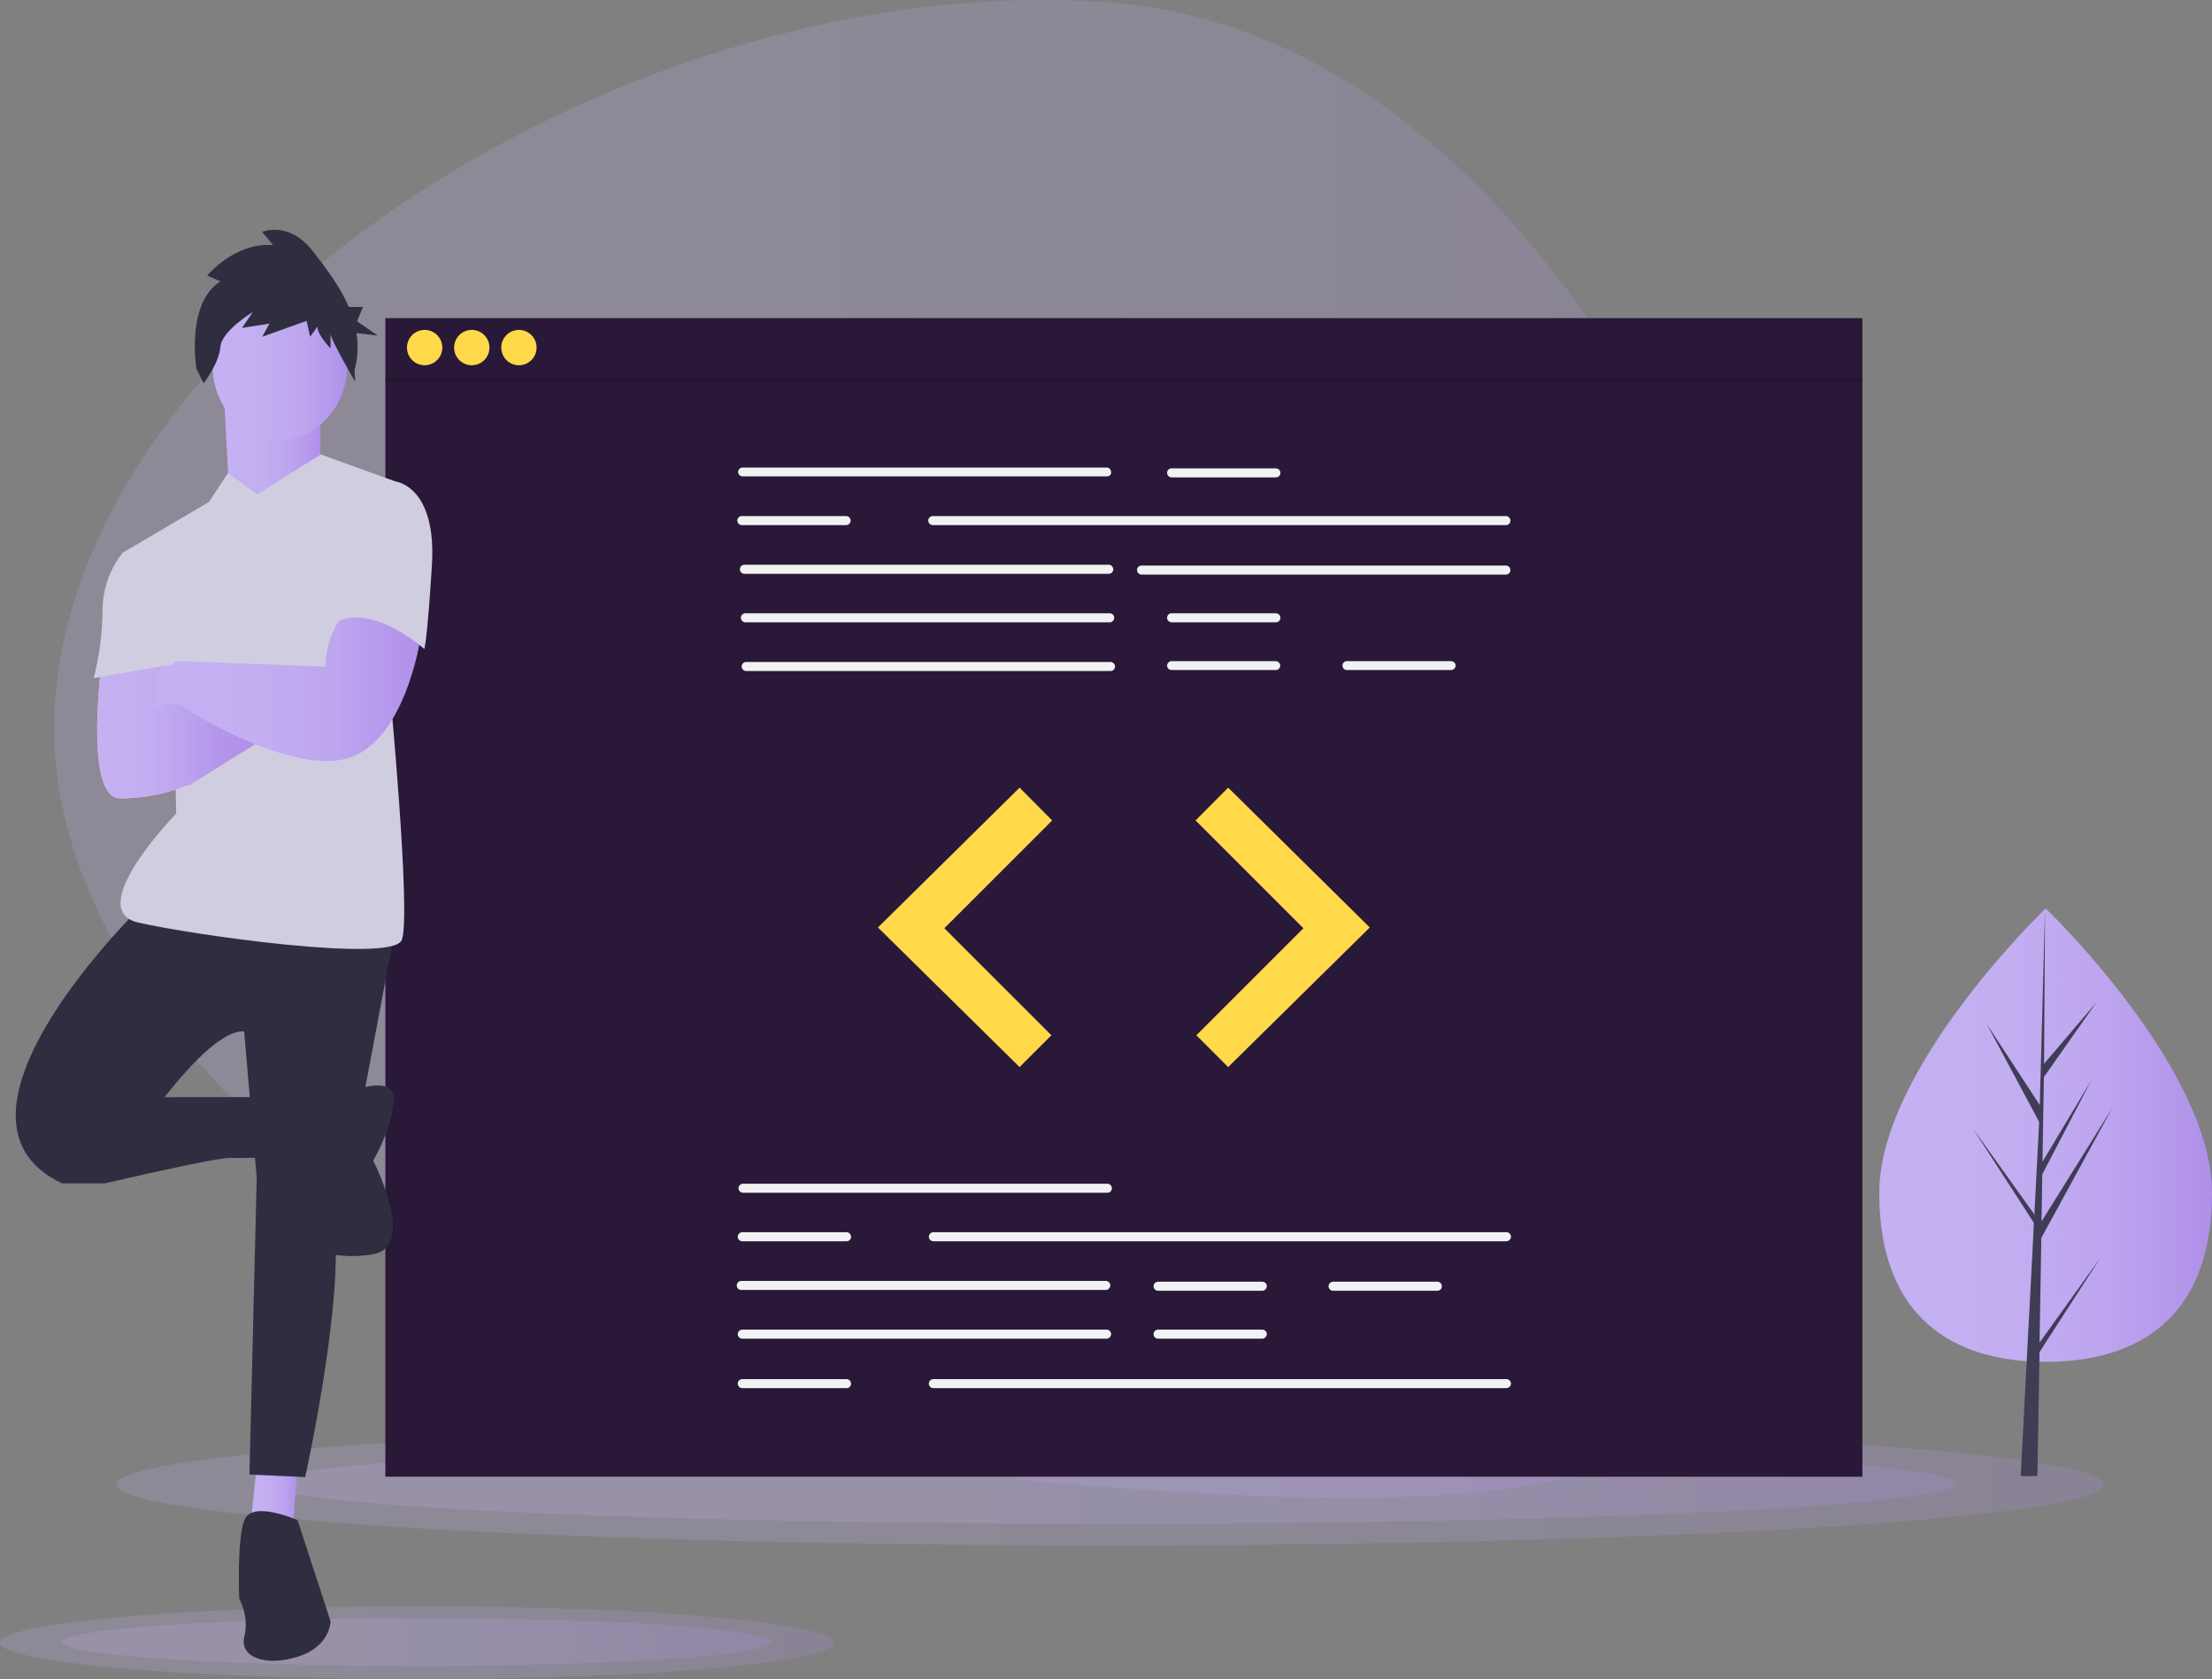<?xml version="1.0" encoding="utf-8"?>
<!-- Generator: Adobe Illustrator 22.0.0, SVG Export Plug-In . SVG Version: 6.00 Build 0)  -->
<svg version="1.1" id="a594ac37-6d44-4297-8862-1cbd9c01c0b7"
	 xmlns="http://www.w3.org/2000/svg" xmlns:xlink="http://www.w3.org/1999/xlink" x="0px" y="0px" viewBox="0 0 1126.2 855"
	 style="enable-background:new 0 0 1126.2 855;" xml:space="preserve">
<rect x="0" y="0" width="1126.2" height="855" fill="#808080" stroke="none"/>
<style type="text/css">
	.st0{opacity:0.2;fill:url(#SVGID_1_);}
	.st1{opacity:0.2;fill:url(#SVGID_2_);}
	.st2{opacity:0.2;fill:url(#SVGID_3_);}
	.st3{opacity:0.2;fill:url(#SVGID_4_);}
	.st4{opacity:0.2;fill:url(#SVGID_5_);}
	.st5{fill:#2A1838;}
	.st6{fill:#F2F2F2;}
	.st7{fill:#FFD949;}
	.st8{opacity:0.1;enable-background:new    ;}
	.st9{fill:url(#SVGID_6_);}
	.st10{fill:#3F3D56;}
	.st11{fill:url(#SVGID_7_);}
	.st12{fill:#2F2E41;}
	.st13{fill:url(#SVGID_8_);}
	.st14{fill:#D0CDE1;}
	.st15{fill:#FFB9B9;}
	.st16{fill:url(#SVGID_9_);}
	.st17{fill:url(#SVGID_10_);}
	.st18{fill:url(#SVGID_11_);}
</style>
<linearGradient id="SVGID_1_" gradientUnits="userSpaceOnUse" x1="27.571" y1="381.388" x2="933.469" y2="381.388">
	<stop  offset="0" style="stop-color:#C4B1F2"/>
	<stop  offset="0.397" style="stop-color:#C2AEF1"/>
	<stop  offset="0.68" style="stop-color:#BDA5EF"/>
	<stop  offset="0.926" style="stop-color:#B395EB"/>
	<stop  offset="1" style="stop-color:#AF8FEA"/>
</linearGradient>
<path class="st0" d="M544.9,755.9C302.5,737.5,13.4,549.7,28.1,356.3S322.8-17.1,565.2,1.3s381.9,379.9,367.2,573.3
	C917.7,767.9,787.3,774.4,544.9,755.9z"/>
<linearGradient id="SVGID_2_" gradientUnits="userSpaceOnUse" x1="59.194" y1="756" x2="1071.194" y2="756">
	<stop  offset="0" style="stop-color:#C4B1F2"/>
	<stop  offset="0.397" style="stop-color:#C2AEF1"/>
	<stop  offset="0.68" style="stop-color:#BDA5EF"/>
	<stop  offset="0.926" style="stop-color:#B395EB"/>
	<stop  offset="1" style="stop-color:#AF8FEA"/>
</linearGradient>
<ellipse class="st1" cx="565.2" cy="756" rx="506" ry="31"/>
<linearGradient id="SVGID_3_" gradientUnits="userSpaceOnUse" x1="134.194" y1="755.5" x2="996.193" y2="755.5">
	<stop  offset="0" style="stop-color:#C4B1F2"/>
	<stop  offset="0.397" style="stop-color:#C2AEF1"/>
	<stop  offset="0.68" style="stop-color:#BDA5EF"/>
	<stop  offset="0.926" style="stop-color:#B395EB"/>
	<stop  offset="1" style="stop-color:#AF8FEA"/>
</linearGradient>
<ellipse class="st2" cx="565.2" cy="755.5" rx="431" ry="20.5"/>
<linearGradient id="SVGID_4_" gradientUnits="userSpaceOnUse" x1="0" y1="836.5" x2="424.387" y2="836.5">
	<stop  offset="0" style="stop-color:#C4B1F2"/>
	<stop  offset="0.397" style="stop-color:#C2AEF1"/>
	<stop  offset="0.68" style="stop-color:#BDA5EF"/>
	<stop  offset="0.926" style="stop-color:#B395EB"/>
	<stop  offset="1" style="stop-color:#AF8FEA"/>
</linearGradient>
<ellipse class="st3" cx="212.2" cy="836.5" rx="212.2" ry="18.5"/>
<linearGradient id="SVGID_5_" gradientUnits="userSpaceOnUse" x1="31.452" y1="836.202" x2="392.935" y2="836.202">
	<stop  offset="0" style="stop-color:#C4B1F2"/>
	<stop  offset="0.397" style="stop-color:#C2AEF1"/>
	<stop  offset="0.68" style="stop-color:#BDA5EF"/>
	<stop  offset="0.926" style="stop-color:#B395EB"/>
	<stop  offset="1" style="stop-color:#AF8FEA"/>
</linearGradient>
<ellipse class="st4" cx="212.2" cy="836.2" rx="180.7" ry="12.2"/>
<rect x="196.2" y="162" class="st5" width="752" height="590"/>
<path class="st6" d="M563.6,242.6H378.1c-1.2,0-2.3-1-2.3-2.2s1-2.3,2.2-2.3c0,0,0,0,0,0h185.5c1.2,0,2.2,1,2.2,2.3
	C565.9,241.6,564.9,242.6,563.6,242.6z"/>
<path class="st6" d="M766.7,267.4H474.9c-1.2,0-2.3-1-2.3-2.3s1-2.3,2.3-2.3l0,0h291.8c1.2,0,2.3,1,2.3,2.3S768,267.4,766.7,267.4z"
	/>
<path class="st6" d="M564.5,292.2H379c-1.2,0-2.3-1-2.3-2.3s1-2.3,2.3-2.3h185.5c1.2,0,2.3,1,2.3,2.3S565.8,292.2,564.5,292.2z"/>
<path class="st6" d="M766.7,292.6H581.2c-1.2,0-2.3-1-2.3-2.3s1-2.3,2.3-2.3h185.5c1.2,0,2.3,1,2.3,2.3S768,292.6,766.7,292.6z"/>
<path class="st6" d="M565,316.9H379.5c-1.2,0-2.3-1-2.3-2.3s1-2.3,2.3-2.3H565c1.2,0,2.3,1,2.3,2.3S566.2,316.9,565,316.9z"/>
<path class="st6" d="M565.4,341.7H379.9c-1.2,0-2.3-1-2.3-2.3s1-2.3,2.3-2.3h185.5c1.2,0,2.3,1,2.3,2.3S566.7,341.7,565.4,341.7z"/>
<path class="st6" d="M649.6,243.1h-53.1c-1.2,0-2.3-1-2.3-2.3s1-2.3,2.3-2.3l0,0h53.1c1.2,0,2.3,1,2.3,2.3S650.9,243.1,649.6,243.1z
	"/>
<path class="st6" d="M649.6,316.9h-53.1c-1.2,0-2.3-1-2.3-2.3s1-2.3,2.3-2.3l0,0h53.1c1.2,0,2.3,1,2.3,2.3S650.9,316.9,649.6,316.9z
	"/>
<path class="st6" d="M649.6,341.2h-53.1c-1.2,0-2.3-1-2.3-2.2s1-2.3,2.2-2.3c0,0,0,0,0,0h53.1c1.2,0,2.3,1,2.3,2.2
	S650.9,341.2,649.6,341.2C649.7,341.2,649.6,341.2,649.6,341.2z"/>
<path class="st6" d="M738.8,341.2h-53.1c-1.2,0-2.2-1-2.2-2.3c0-1.2,1-2.2,2.2-2.2h53.1c1.2,0,2.3,1,2.3,2.2
	S740.1,341.2,738.8,341.2C738.8,341.2,738.8,341.2,738.8,341.2z"/>
<path class="st6" d="M430.8,267.4h-53.1c-1.2,0-2.3-1-2.3-2.3s1-2.3,2.3-2.3l0,0h53.1c1.2,0,2.3,1,2.3,2.3S432,267.4,430.8,267.4z"
	/>
<path class="st6" d="M563.9,607.4H378.3c-1.2,0-2.3-1-2.3-2.3c0-1.2,1-2.3,2.3-2.3l0,0h185.5c1.2,0,2.3,1,2.3,2.3
	C566.1,606.4,565.1,607.4,563.9,607.4z"/>
<path class="st6" d="M563,656.9H377.4c-1.2,0-2.3-1-2.3-2.3c0-1.2,1-2.3,2.3-2.3l0,0H563c1.2,0,2.3,1,2.3,2.3
	C565.2,655.9,564.2,656.9,563,656.9z"/>
<path class="st6" d="M563.4,681.7H377.9c-1.2,0-2.3-1-2.3-2.3c0-1.2,1-2.3,2.3-2.3l0,0h185.5c1.2,0,2.3,1,2.3,2.3
	C565.7,680.6,564.7,681.7,563.4,681.7z"/>
<path class="st6" d="M642.7,657.3h-53.1c-1.2,0-2.3-1-2.3-2.3c0-1.2,1-2.3,2.3-2.3h53.1c1.2,0,2.3,1,2.3,2.3
	C644.9,656.3,643.9,657.3,642.7,657.3L642.7,657.3z"/>
<path class="st6" d="M642.7,681.7h-53.1c-1.2,0-2.3-1-2.3-2.3c0-1.2,1-2.3,2.3-2.3h53.1c1.2,0,2.3,1,2.3,2.3
	C644.9,680.6,643.9,681.7,642.7,681.7L642.7,681.7z"/>
<path class="st6" d="M731.8,657.3h-53.1c-1.2,0-2.3-1-2.3-2.3c0-1.2,1-2.3,2.3-2.3h53.1c1.2,0,2.3,1,2.3,2.3
	C734.1,656.3,733.1,657.3,731.8,657.3z"/>
<path class="st6" d="M766.9,632.1H475.2c-1.2,0-2.3-1-2.3-2.3c0-1.2,1-2.3,2.3-2.3h291.8c1.2,0,2.3,1,2.3,2.3
	C769.2,631.1,768.2,632.1,766.9,632.1z"/>
<path class="st6" d="M431,632.1h-53.1c-1.2,0-2.3-1-2.3-2.3c0-1.2,1-2.3,2.3-2.3l0,0H431c1.2,0,2.3,1,2.3,2.3
	C433.3,631.1,432.3,632.1,431,632.1z"/>
<path class="st6" d="M766.9,706.9H475.2c-1.2,0-2.3-1-2.3-2.3c0-1.2,1-2.3,2.3-2.3h291.8c1.2,0,2.3,1,2.3,2.3
	C769.2,705.9,768.2,706.9,766.9,706.9L766.9,706.9z"/>
<path class="st6" d="M431,706.9h-53.1c-1.2,0-2.3-1-2.3-2.3c0-1.2,1-2.3,2.3-2.3l0,0H431c1.2,0,2.3,1,2.3,2.3
	C433.3,705.9,432.3,706.9,431,706.9z"/>
<polygon class="st7" points="519.1,401.1 447,472.3 519.1,543.4 535.3,527.2 480.8,472.7 535.7,417.8 "/>
<polygon class="st7" points="625.3,401.1 697.4,472.3 625.3,543.4 609.1,527.2 663.6,472.7 608.7,417.8 "/>
<circle class="st7" cx="216.2" cy="177" r="9"/>
<circle class="st7" cx="240.2" cy="177" r="9"/>
<circle class="st7" cx="264.2" cy="177" r="9"/>
<rect x="196.2" y="192" class="st8" width="752" height="3"/>
<linearGradient id="SVGID_6_" gradientUnits="userSpaceOnUse" x1="956.841" y1="578.023" x2="1126.194" y2="578.023">
	<stop  offset="0" style="stop-color:#C4B1F2"/>
	<stop  offset="0.397" style="stop-color:#C2AEF1"/>
	<stop  offset="0.68" style="stop-color:#BDA5EF"/>
	<stop  offset="0.926" style="stop-color:#B395EB"/>
	<stop  offset="1" style="stop-color:#AF8FEA"/>
</linearGradient>
<path class="st9" d="M1126.2,607.5c0,63.8-37.9,86-84.7,86s-84.7-22.3-84.7-86s84.7-144.9,84.7-144.9S1126.2,543.7,1126.2,607.5z"/>
<polygon class="st10" points="1038.4,683.7 1039.3,630.4 1075.4,564.3 1039.4,622 1039.8,598 1064.7,550.2 1039.9,591.6 
	1039.9,591.6 1040.6,548.5 1067.3,510.5 1040.7,541.7 1041.2,462.6 1038.4,567.3 1038.7,563 1011.6,521.6 1038.2,571.3 
	1035.7,619.5 1035.6,618.2 1004.4,574.6 1035.5,622.7 1035.2,628.8 1035.2,628.9 1035.2,629.4 1028.8,751.7 1037.3,751.7 
	1038.4,688.5 1069.4,640.5 "/>
<linearGradient id="SVGID_7_" gradientUnits="userSpaceOnUse" x1="126.988" y1="763.122" x2="151.49" y2="763.122">
	<stop  offset="0" style="stop-color:#C4B1F2"/>
	<stop  offset="0.397" style="stop-color:#C2AEF1"/>
	<stop  offset="0.68" style="stop-color:#BDA5EF"/>
	<stop  offset="0.926" style="stop-color:#B395EB"/>
	<stop  offset="1" style="stop-color:#AF8FEA"/>
</linearGradient>
<polygon class="st11" points="130.9,744.4 127,781.8 148.9,779.2 151.5,748.3 "/>
<path class="st12" d="M72.8,460.7c0,0-112.2,108.3-41.3,141.9h21.9c0,0,47.7-78.7,70.9-77.4l6.4,74.8L127,750.9l28.4,1.3
	c0,0,16.8-76.1,15.5-118.6l29.7-157.3L72.8,460.7z"/>
<path class="st12" d="M38,597.4l15.5,5.2c0,0,60.6-14.2,64.5-12.9l12-0.1l-0.4-30.9H78L38,597.4z"/>
<path class="st12" d="M151.5,774.1c0,0-23.2-10.3-27.1,0s-2.6,40-2.6,40s5.2,9,2.6,19.3s10.3,15.5,27.1,10.3s16.8-18.1,16.8-18.1
	L151.5,774.1z"/>
<path class="st12" d="M177.9,556.1c0,0,24.2-10.3,22.5,5.2S190,591,190,591s22.5,43.8,0,47.7s-39.8-5.2-39.8-11.6
	S177.9,556.1,177.9,556.1z"/>
<linearGradient id="SVGID_8_" gradientUnits="userSpaceOnUse" x1="114.091" y1="236.312" x2="163.097" y2="236.312">
	<stop  offset="0" style="stop-color:#C4B1F2"/>
	<stop  offset="0.397" style="stop-color:#C2AEF1"/>
	<stop  offset="0.68" style="stop-color:#BDA5EF"/>
	<stop  offset="0.926" style="stop-color:#B395EB"/>
	<stop  offset="1" style="stop-color:#AF8FEA"/>
</linearGradient>
<polygon class="st13" points="114.1,202.8 116.7,251.8 138.6,271.1 163.1,236.3 163.1,201.5 "/>
<path class="st14" d="M130.9,251.8l-14.8-11l-9.7,14.8l-43.8,25.8l25.8,67.1l1.3,65.8c0,0-47.7,49-19.3,55.5s129,20.6,134.1,9
	s-6.4-131.5-6.4-131.5l3.9-101.9l-38.7-14L130.9,251.8z"/>
<path class="st15" d="M52.2,333.5c0,0-10.3,73.1,9,73.1c11.5,0,22.9-2.2,33.5-6.4l-15.5-40l6.4-27.1L52.2,333.5z"/>
<path class="st15" d="M81.9,397.5l14.2,2.6c0,0,41.3-25.8,43.8-27.1s-41.3-23.2-41.3-23.2L69,361.4L81.9,397.5z"/>
<linearGradient id="SVGID_9_" gradientUnits="userSpaceOnUse" x1="49.441" y1="369.789" x2="139.994" y2="369.789">
	<stop  offset="0" style="stop-color:#C4B1F2"/>
	<stop  offset="0.289" style="stop-color:#C2AEF1"/>
	<stop  offset="0.464" style="stop-color:#BDA5EF"/>
	<stop  offset="0.69" style="stop-color:#B395EB"/>
	<stop  offset="1" style="stop-color:#AF8FEA"/>
</linearGradient>
<path class="st16" d="M98.6,349.8L80,357.1l5.7-24.1l-33.5,0.4c0,0-10.3,73.1,9,73.1c11.5,0,22.9-2.2,33.5-6.4l-0.1-0.3l1.4,0.3
	c0,0,41.3-25.8,43.8-27.1S98.6,349.8,98.6,349.8z"/>
<linearGradient id="SVGID_10_" gradientUnits="userSpaceOnUse" x1="108.174" y1="185.987" x2="176.858" y2="185.987">
	<stop  offset="0" style="stop-color:#C4B1F2"/>
	<stop  offset="0.397" style="stop-color:#C2AEF1"/>
	<stop  offset="0.68" style="stop-color:#BDA5EF"/>
	<stop  offset="0.926" style="stop-color:#B395EB"/>
	<stop  offset="1" style="stop-color:#AF8FEA"/>
</linearGradient>
<ellipse class="st17" cx="142.5" cy="186" rx="34.3" ry="37.9"/>
<path class="st12" d="M112.2,143.3l-6.7-3c0,0,14-17,33.5-15.5l-5.5-6.7c0,0,13.4-5.9,25.6,9.6c6.4,8.2,13.8,17.8,18.5,28.6h7.2
	l-3,7.3l10.5,7.3l-10.8-1.3c1,6.3,0.7,12.7-1,18.9l0.3,5.8c0,0-12.5-21.3-12.5-24.3v7.4c0,0-6.7-6.7-6.7-11.1l-3.7,5.2l-1.8-8.1
	l-22.6,8.1l3.7-6.7l-14,2.2l5.5-8.1c0,0-15.9,9.6-16.5,17.8c-0.6,8.1-8.5,18.5-8.5,18.5l-3.7-7.4C100,187.7,94.5,154.4,112.2,143.3z
	"/>
<linearGradient id="SVGID_11_" gradientUnits="userSpaceOnUse" x1="79.272" y1="347.889" x2="214.682" y2="347.889">
	<stop  offset="0" style="stop-color:#C4B1F2"/>
	<stop  offset="0.397" style="stop-color:#C2AEF1"/>
	<stop  offset="0.68" style="stop-color:#BDA5EF"/>
	<stop  offset="0.926" style="stop-color:#B395EB"/>
	<stop  offset="1" style="stop-color:#AF8FEA"/>
</linearGradient>
<path class="st18" d="M176,311.1c0,0-10.3,11.6-10.3,28.4l-68.3-2.6c0,0-18.1-2.6-18.1,10.3v12.9c0,0,9-3.9,14.2,0
	s60.6,37.4,87.7,24.5s33.5-63.2,33.5-63.2S190.2,300.8,176,311.1z"/>
<path class="st14" d="M191.5,246.6l10.3-1.3c0,0,20.6,2.6,18.1,42.6s-3.9,42.6-3.9,42.6s-27.1-24.5-46.4-12.9L191.5,246.6z"/>
<path class="st14" d="M67.7,281.4h-5.2c-6.7,8.4-10.3,18.9-10.3,29.7c-0.1,11.5-1.6,23-4.5,34.2l40.6-7.1L67.7,281.4z"/>
</svg>
